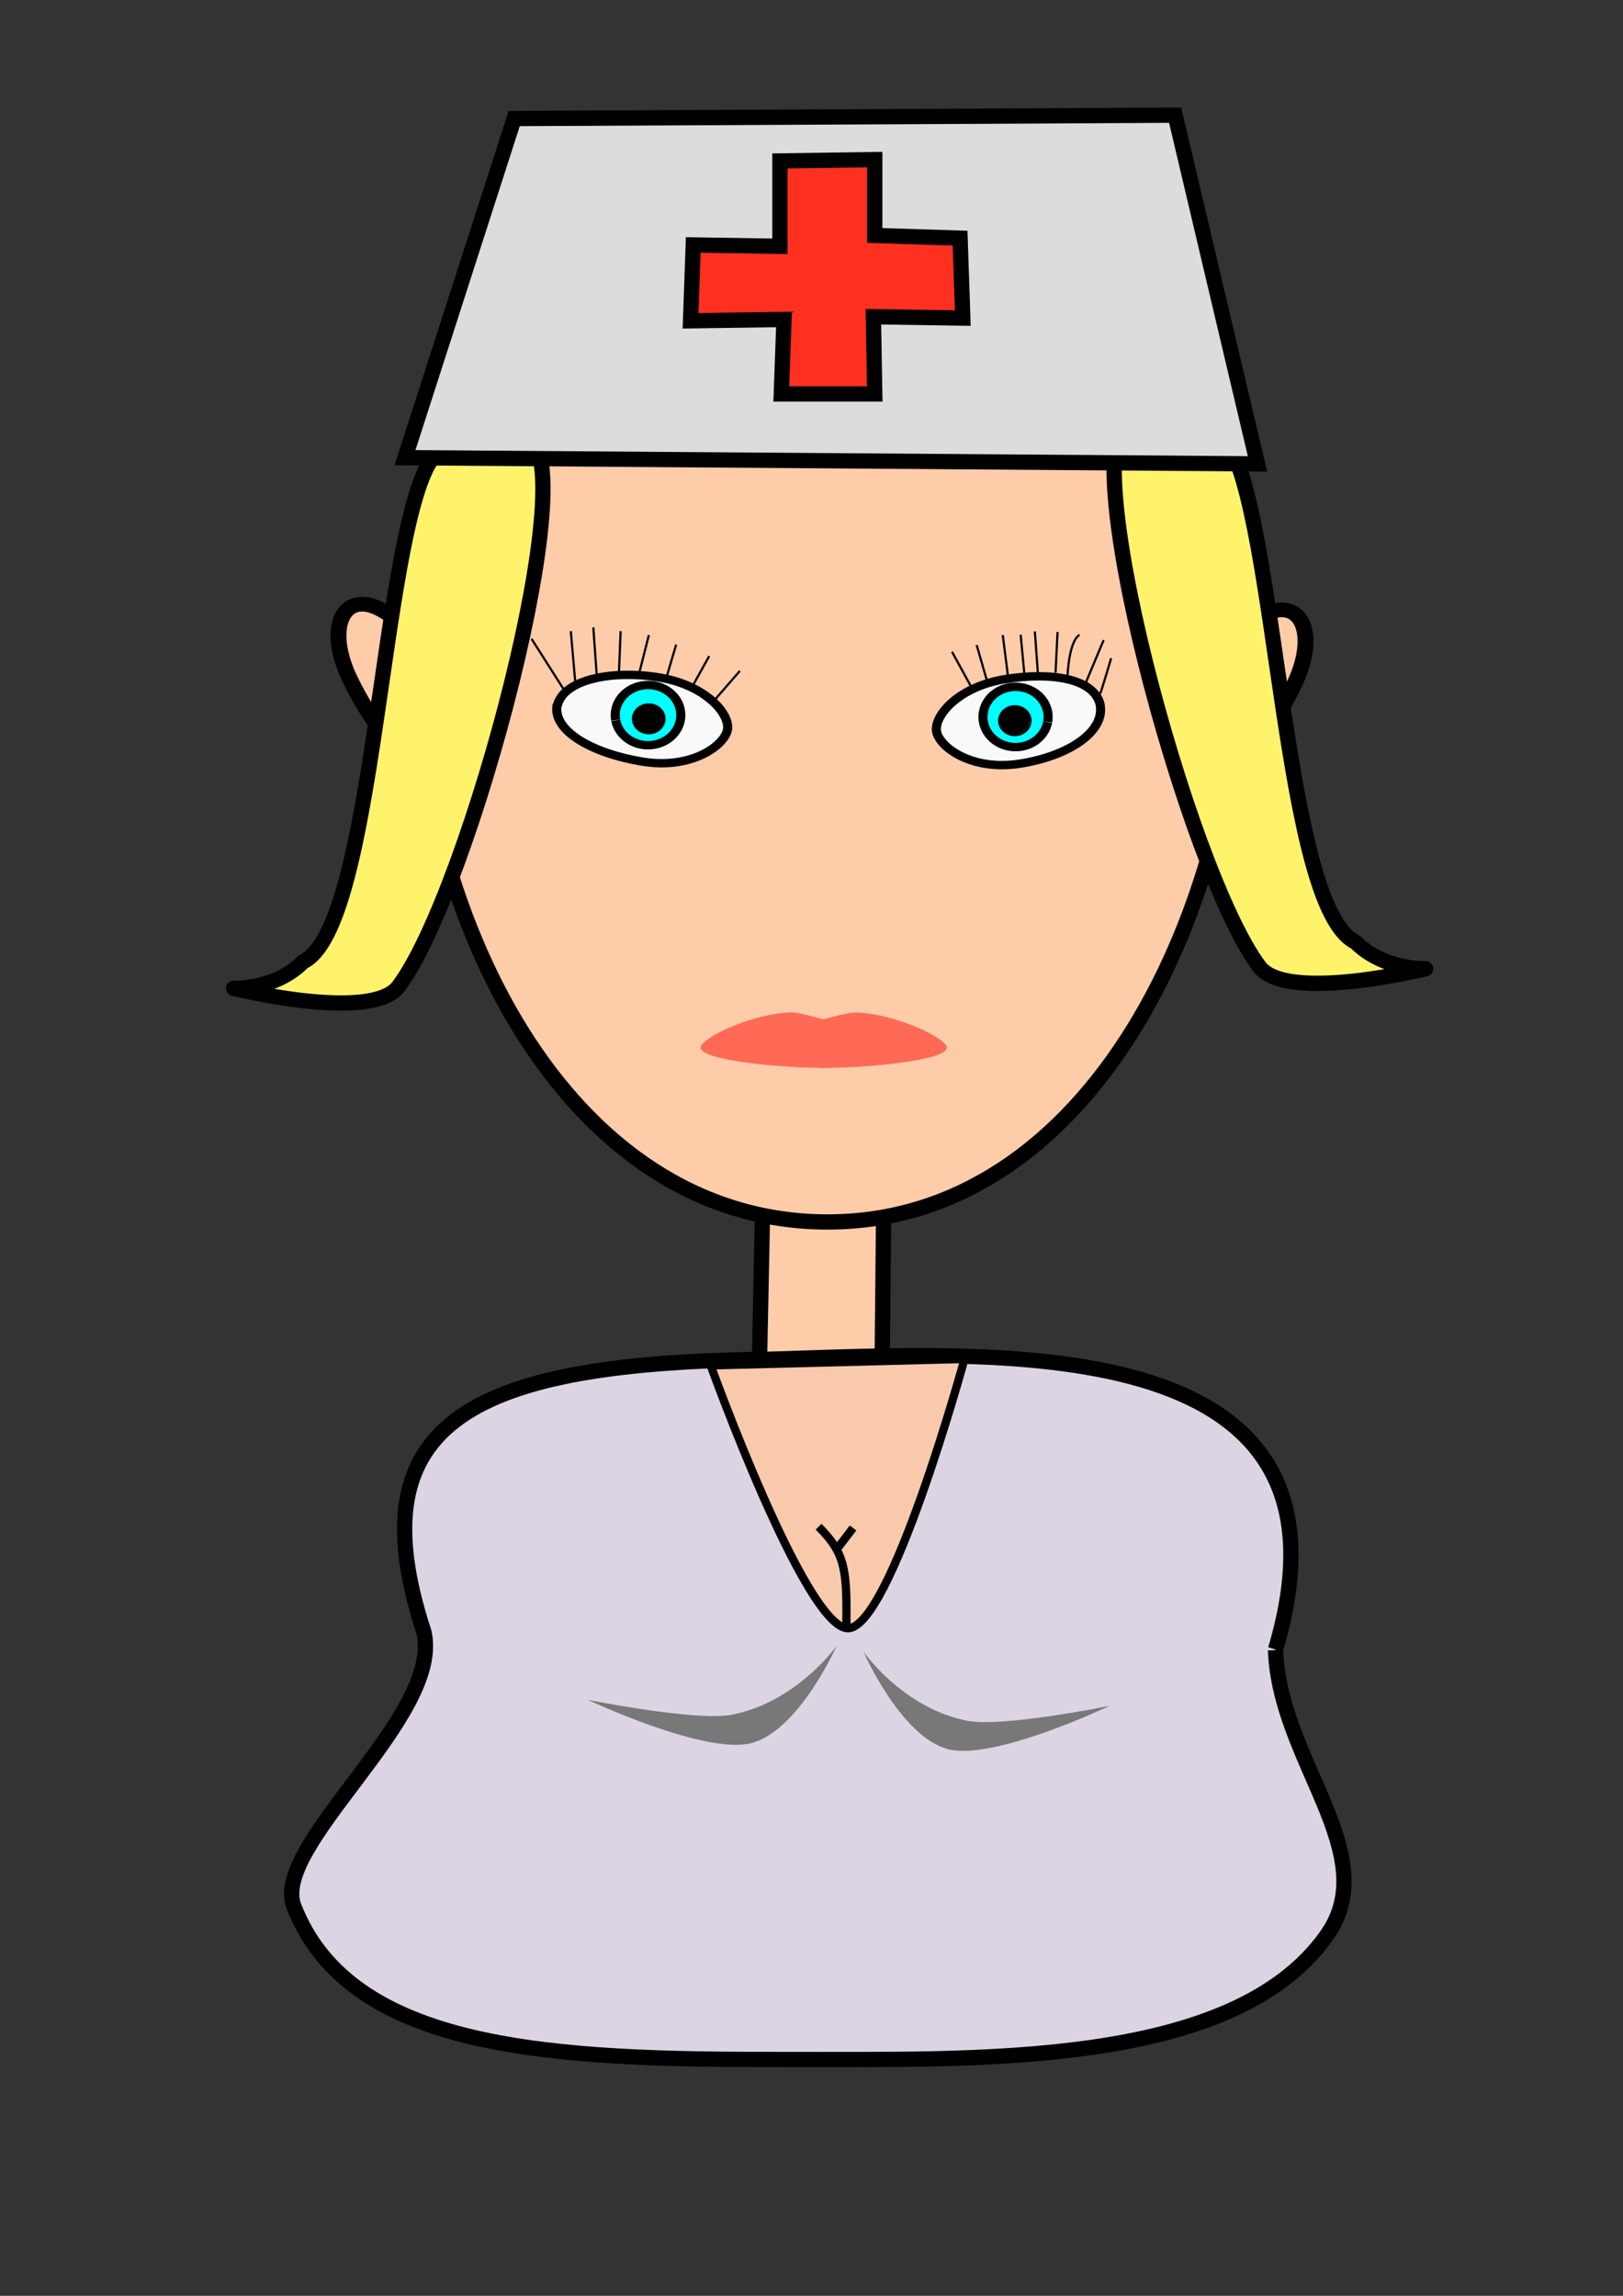 <?xml version="1.0" encoding="UTF-8" standalone="no"?>
<!-- Created with Inkscape (http://www.inkscape.org/) -->

<svg
   xmlns:dc="http://purl.org/dc/elements/1.1/"
   xmlns:cc="http://creativecommons.org/ns#"
   xmlns:rdf="http://www.w3.org/1999/02/22-rdf-syntax-ns#"
   xmlns:svg="http://www.w3.org/2000/svg"
   xmlns="http://www.w3.org/2000/svg"
   xmlns:sodipodi="http://sodipodi.sourceforge.net/DTD/sodipodi-0.dtd"
   xmlns:inkscape="http://www.inkscape.org/namespaces/inkscape"
   width="744.094"
   height="1052.362"
   id="svg2"
   version="1.1"
   inkscape:version="0.48.4 r9939"
   sodipodi:docname="nurse.svg"
   inkscape:export-filename="/home/pimms/code/js/newsgame/img/nurse.png"
   inkscape:export-xdpi="15.481905"
   inkscape:export-ydpi="15.481905">
  <rect width="100%" height="100%" fill="#333333" stroke="none"/>
  <defs
     id="defs4" />
  <sodipodi:namedview
     id="base"
     pagecolor="#ffffff"
     bordercolor="#666666"
     borderopacity="1.0"
     inkscape:pageopacity="0.0"
     inkscape:pageshadow="2"
     inkscape:zoom="0.41696671"
     inkscape:cx="74.74445"
     inkscape:cy="543.11745"
     inkscape:document-units="px"
     inkscape:current-layer="layer1"
     showgrid="false"
     inkscape:window-width="1280"
     inkscape:window-height="748"
     inkscape:window-x="0"
     inkscape:window-y="25"
     inkscape:window-maximized="1"
     showguides="true"
     inkscape:guide-bbox="true" />
  <g
     inkscape:groupmode="layer"
     id="layer8"
     inkscape:label="Ears"
     style="display:inline">
    <g
       id="g6733"
       transform="matrix(1.307,0,0,1.209,-321.452,-50.183)"
       style="stroke:#000000;stroke-width:5.568;stroke-miterlimit:4;stroke-opacity:1;stroke-dasharray:none">
      <path
         sodipodi:nodetypes="csssc"
         inkscape:connector-curvature="0"
         id="path3037-4-1"
         d="m 668.388,301.291 c 0,17.358 -2.964,30 5.714,30 8.679,0 18.612,-14.162 25.714,-30 7.143,-15.929 4.393,-28.571 -4.286,-28.571 -8.613,0 -21.335,13.866 -27.142,28.234"
         style="fill:#ffccaa;fill-opacity:1;fill-rule:evenodd;stroke:#000000;stroke-width:5.568;stroke-miterlimit:4;stroke-opacity:1;stroke-dasharray:none;display:inline" />
      <path
         sodipodi:nodetypes="csssc"
         inkscape:connector-curvature="0"
         id="path3037-5"
         d="m 400.183,299.148 c 0,17.358 2.964,30 -5.714,30 -8.679,0 -18.612,-14.162 -25.714,-30 -7.143,-15.929 -4.393,-28.571 4.286,-28.571 8.613,0 21.335,13.866 27.142,28.234"
         style="fill:#ffccaa;fill-opacity:1;fill-rule:evenodd;stroke:#000000;stroke-width:5.568;stroke-miterlimit:4;stroke-opacity:1;stroke-dasharray:none;display:inline" />
    </g>
  </g>
  <g
     inkscape:label="Head"
     inkscape:groupmode="layer"
     id="layer1"
     style="display:inline">
    <path
       style="fill:#ffccaa;fill-opacity:1;fill-rule:evenodd;stroke:#000000;stroke-width:7;stroke-miterlimit:4;stroke-opacity:1;stroke-dasharray:none"
       d="m 371.202,526.333 c -23.276,0 -20.82,-9.456 -21.258,12.068 l -2.474,121.411 c -0.057,2.782 3.99,4.472 5.433,5.025 1.443,0.553 53.592,-1.819 53.592,-1.819 0,0 -2.452,2.195 -2.451,2.067 l 1.214,-123.014 c 0.212,-21.528 2.292,-15.738 -20.984,-15.738 z"
       id="rect3058"
       inkscape:connector-curvature="0"
       sodipodi:nodetypes="ssszcssss" />
    <path
       style="fill:#ffccaa;fill-opacity:1;fill-rule:evenodd;stroke:#000000;stroke-width:7;stroke-miterlimit:4;stroke-opacity:1;stroke-dasharray:none;marker-start:none"
       d="m 569.827,280.254 c 0,138.46 -70.82,279.877 -190.421,279.877 -119.601,0 -190.421,-139.594 -190.421,-278.054 0,-138.46 74.553,-188.712 194.154,-188.712 118.694,0 185.422,49.548 186.697,186.95"
       id="path3034"
       inkscape:connector-curvature="0"
       sodipodi:nodetypes="csssc" />
    <path
       style="fill:none;stroke:#000000;stroke-width:1px;stroke-linecap:butt;stroke-linejoin:miter;stroke-opacity:1"
       d="m 475.873,309.193 -1.427,-19.76"
       id="path10243"
       inkscape:connector-curvature="0" />
    <path
       style="fill:none;stroke:#000000;stroke-width:1px;stroke-linecap:butt;stroke-linejoin:miter;stroke-opacity:1"
       d="m 462.261,311.059 -2.525,-19.979"
       id="path10245"
       inkscape:connector-curvature="0" />
    <path
       style="fill:none;stroke:#000000;stroke-width:1px;stroke-linecap:butt;stroke-linejoin:miter;stroke-opacity:1"
       d="M 445.904,315.999 436.464,298.764"
       id="path10247"
       inkscape:connector-curvature="0" />
    <path
       style="fill:none;stroke:#000000;stroke-width:1px;stroke-linecap:butt;stroke-linejoin:miter;stroke-opacity:1"
       d="m 452.711,312.815 -4.94,-17.125"
       id="path10249"
       inkscape:connector-curvature="0" />
    <path
       style="fill:none;stroke:#000000;stroke-width:1px;stroke-linecap:butt;stroke-linejoin:miter;stroke-opacity:1"
       d="m 483.932,308.325 0.931,-18.629"
       id="path10251"
       inkscape:connector-curvature="0" />
    <path
       style="fill:none;stroke:#000000;stroke-width:1px;stroke-linecap:butt;stroke-linejoin:miter;stroke-opacity:1"
       d="m 497.819,312.909 8.158,-19.488"
       id="path10253"
       inkscape:connector-curvature="0"
       sodipodi:nodetypes="cc" />
    <path
       style="fill:none;stroke:#000000;stroke-width:1px;stroke-linecap:butt;stroke-linejoin:miter;stroke-opacity:1"
       d="m 469.649,309.101 -1.708,-18.164"
       id="path10255"
       inkscape:connector-curvature="0" />
    <path
       style="fill:none;stroke:#000000;stroke-width:1px;stroke-linecap:butt;stroke-linejoin:miter;stroke-opacity:1"
       d="m 327.567,320.939 11.636,-13.393"
       id="path10257"
       inkscape:connector-curvature="0" />
    <path
       style="fill:none;stroke:#000000;stroke-width:1px;stroke-linecap:butt;stroke-linejoin:miter;stroke-opacity:1"
       d="m 317.468,314.572 7.684,-13.832"
       id="path10259"
       inkscape:connector-curvature="0" />
    <path
       style="fill:none;stroke:#000000;stroke-width:1px;stroke-linecap:butt;stroke-linejoin:miter;stroke-opacity:1"
       d="m 305.392,311.059 4.611,-15.588"
       id="path10261"
       inkscape:connector-curvature="0" />
    <path
       style="fill:none;stroke:#000000;stroke-width:1px;stroke-linecap:butt;stroke-linejoin:miter;stroke-opacity:1"
       d="m 293.098,308.424 4.391,-17.344"
       id="path10263"
       inkscape:connector-curvature="0" />
    <path
       style="fill:none;stroke:#000000;stroke-width:1px;stroke-linecap:butt;stroke-linejoin:miter;stroke-opacity:1"
       d="m 283.755,308.795 0.78,-19.472"
       id="path10265"
       inkscape:connector-curvature="0"
       sodipodi:nodetypes="cc" />
    <path
       style="fill:none;stroke:#000000;stroke-width:1px;stroke-linecap:butt;stroke-linejoin:miter;stroke-opacity:1"
       d="m 273.558,309.303 -1.537,-21.735"
       id="path10267"
       inkscape:connector-curvature="0" />
    <path
       style="fill:none;stroke:#000000;stroke-width:1px;stroke-linecap:butt;stroke-linejoin:miter;stroke-opacity:1"
       d="m 263.8,313.435 -2.098,-24.112"
       id="path10269"
       inkscape:connector-curvature="0"
       sodipodi:nodetypes="cc" />
    <path
       style="fill:none;stroke:#000000;stroke-width:1px;stroke-linecap:butt;stroke-linejoin:miter;stroke-opacity:1"
       d="m 259.193,317.178 -15.495,-24.342"
       id="path10271"
       inkscape:connector-curvature="0"
       sodipodi:nodetypes="cc" />
    <path
       style="fill:#ff6a56;fill-opacity:1;stroke:#000000;stroke-width:0;stroke-linecap:butt;stroke-linejoin:miter;stroke-miterlimit:4;stroke-opacity:1;stroke-dasharray:none;display:inline"
       d="m 378.146,489.475 c -15.646,0.211 -54.008,-2.742 -56.825,-8.697 -2.037,-4.305 24.168,-16.552 41.633,-16.695 3.873,-0.032 16.093,3.627 16.093,3.627 -1.558,16.251 11.779,11.612 -0.9,21.765 z"
       id="path10273-7"
       inkscape:connector-curvature="0"
       sodipodi:nodetypes="csscc" />
    <path
       style="fill:#ff6a56;fill-opacity:1;stroke:#000000;stroke-width:0;stroke-linecap:butt;stroke-linejoin:miter;stroke-miterlimit:4;stroke-opacity:1;stroke-dasharray:none"
       d="m 376.722,489.514 c 15.776,0.211 54.455,-2.742 57.296,-8.697 2.054,-4.305 -24.368,-16.552 -41.977,-16.695 -3.905,-0.032 -16.226,3.627 -16.226,3.627 1.571,16.251 -11.877,11.612 0.908,21.765 z"
       id="path10273"
       inkscape:connector-curvature="0"
       sodipodi:nodetypes="csscc" />
    <path
       style="fill:#fff36b;fill-opacity:1;stroke:#000000;stroke-width:7;stroke-linecap:round;stroke-linejoin:round;stroke-miterlimit:4;stroke-opacity:1;stroke-dasharray:none"
       d="m 197.593,210.794 c -23.118,35.972 -25.568,214.012 -58.591,230.058 -12.983,13.037 -31.899,12.185 -31.899,12.185 0,0 63.177,15.695 75.633,-0.869 32.692,-43.475 86.424,-245.001 58.307,-251.835 -10.254,-2.492 -43.451,10.461 -43.451,10.461 z"
       id="path10311"
       inkscape:connector-curvature="0"
       sodipodi:nodetypes="cccssc" />
    <path
       style="fill:#fff36b;fill-opacity:1;stroke:#000000;stroke-width:7.023;stroke-linecap:round;stroke-linejoin:round;stroke-miterlimit:4;stroke-opacity:1;stroke-dasharray:none;display:inline"
       d="m 562.47,201.805 c 23.27,35.969 25.736,213.994 58.976,230.038 13.068,13.036 32.108,12.184 32.108,12.184 0,0 -63.593,15.694 -76.131,-0.869 -32.907,-43.471 -86.992,-244.98 -58.691,-251.813 10.321,-2.492 43.737,10.46 43.737,10.46 z"
       id="path10311-6"
       inkscape:connector-curvature="0"
       sodipodi:nodetypes="cccssc" />
  </g>
  <g
     inkscape:groupmode="layer"
     id="layer10"
     inkscape:label="Siv"
     style="display:inline" />
  <g
     inkscape:groupmode="layer"
     id="layer3"
     inkscape:label="Arms"
     style="display:inline" />
  <g
     inkscape:groupmode="layer"
     id="layer9"
     inkscape:label="RLeg"
     style="display:inline" />
  <g
     inkscape:groupmode="layer"
     id="layer2"
     inkscape:label="Body"
     style="display:inline">
    <path
       style="fill:#dcd4e3;fill-opacity:1;fill-rule:evenodd;stroke:#000000;stroke-width:7;stroke-miterlimit:4;stroke-opacity:1;stroke-dasharray:none"
       d="m 584.793,756.378 c 1.766,50.803 49.771,93.349 23.553,130.671 -43.183,61.472 -162.275,56.827 -248.703,56.983 -106.756,0.193 -199.057,-3.945 -224.882,-70.131 -10.929,-28.011 68.666,-87.296 59.578,-125.831 -32.038,-97.885 23.569,-123.453 158.792,-125.047 101.868,-2.954 275.879,-16.034 231.65,133.064"
       id="path3464"
       inkscape:connector-curvature="0"
       sodipodi:nodetypes="csssccc" />
    <path
       style="fill:#dcdcdc;fill-opacity:1;stroke:#000000;stroke-width:7;stroke-linecap:butt;stroke-linejoin:miter;stroke-miterlimit:4;stroke-opacity:1;stroke-dasharray:none"
       d="M 576.52,212.634 185.679,209.786 235.737,54.345 538.757,52.802 z"
       id="path8370"
       inkscape:connector-curvature="0"
       sodipodi:nodetypes="ccccc" />
    <path
       style="fill:#ff3020;fill-opacity:1;stroke:#000000;stroke-width:7;stroke-linecap:butt;stroke-linejoin:miter;stroke-miterlimit:4;stroke-opacity:1;stroke-dasharray:none"
       d="m 357.576,73.773 0,39.122 -39.743,-0.621 -1.242,34.775 42.848,-0.621 -1.242,34.154 42.848,0 -0.621,-35.396 40.985,0.621 -1.242,-36.638 -39.122,-1.242 0,-34.775 z"
       id="path8372"
       inkscape:connector-curvature="0"
       sodipodi:nodetypes="ccccccccccccc" />
    <g
       id="g3097-3-6"
       transform="matrix(1.287,0.21,-0.227,1.191,-233.969,-188.398)"
       style="stroke:#000000;stroke-width:3.182;stroke-miterlimit:4;stroke-opacity:1;stroke-dasharray:none;display:inline">
      <path
         sodipodi:nodetypes="csssc"
         inkscape:connector-curvature="0"
         id="path3070-8-1"
         d="m 629.828,318.3 c 3.508,9.638 -7.083,20.866 -23.477,26.833 -16.393,5.967 -29.187,-1.141 -31.223,-6.736 -2.036,-5.595 4.323,-18.018 20.132,-23.772 15.689,-5.71 30.932,-5.663 34.638,3.82"
         style="fill:#f9f9f9;fill-opacity:1;fill-rule:evenodd;stroke:#000000;stroke-width:3.182;stroke-miterlimit:4;stroke-opacity:1;stroke-dasharray:none" />
      <path
         transform="translate(304.286,-321.429)"
         sodipodi:open="true"
         sodipodi:end="6.2724451"
         sodipodi:start="0"
         d="m 308.571,649.505 c 0,6.312 -5.117,11.429 -11.429,11.429 -6.312,0 -11.429,-5.117 -11.429,-11.429 0,-6.312 5.117,-11.429 11.429,-11.429 6.264,0 11.361,5.042 11.428,11.306"
         sodipodi:ry="11.428572"
         sodipodi:rx="11.428572"
         sodipodi:cy="649.50507"
         sodipodi:cx="297.14285"
         id="path3092-2-7"
         style="fill:#00ffff;fill-opacity:1;fill-rule:evenodd;stroke:#000000;stroke-width:3.182;stroke-miterlimit:4;stroke-opacity:1;stroke-dasharray:none"
         sodipodi:type="arc" />
      <path
         transform="translate(357.143,-421.429)"
         sodipodi:open="true"
         sodipodi:end="6.2724451"
         sodipodi:start="0"
         d="m 248.571,750.934 c 0,2.367 -1.919,4.286 -4.286,4.286 -2.367,0 -4.286,-1.919 -4.286,-4.286 0,-2.367 1.919,-4.286 4.286,-4.286 2.349,0 4.26,1.891 4.285,4.24"
         sodipodi:ry="4.2857141"
         sodipodi:rx="4.2857141"
         sodipodi:cy="750.93359"
         sodipodi:cx="244.28572"
         id="path3094-3-6"
         style="fill:#000000;fill-opacity:1;fill-rule:evenodd;stroke:#000000;stroke-width:3.182;stroke-miterlimit:4;stroke-opacity:1;stroke-dasharray:none"
         sodipodi:type="arc" />
    </g>
    <path
       style="fill:#f8caab;fill-opacity:1;stroke:#000000;stroke-width:3.771;stroke-linecap:butt;stroke-linejoin:miter;stroke-miterlimit:4;stroke-opacity:1;stroke-dasharray:none;display:inline"
       d="m 325.822,625.882 c 0,0 43.163,119.793 62.772,120.481 19.609,0.687 53.603,-123.432 53.603,-123.432 z"
       id="path8905"
       inkscape:connector-curvature="0"
       sodipodi:nodetypes="czcc" />
    <path
       style="fill:#787878;fill-opacity:1;stroke:#000000;stroke-width:0;stroke-linecap:butt;stroke-linejoin:miter;stroke-miterlimit:4;stroke-opacity:1;stroke-dasharray:none;display:inline"
       d="m 269.441,779.15 c 0,0 49.834,10.054 66.17,6.835 29.977,-5.907 48.032,-31.688 48.032,-31.688 0,0 -17.253,39.071 -39.299,44.737 -21.161,5.438 -74.903,-19.883 -74.903,-19.883 z"
       id="path8911"
       inkscape:connector-curvature="0"
       sodipodi:nodetypes="cscsc" />
    <path
       style="fill:none;stroke:#000000;stroke-width:3.771;stroke-linecap:butt;stroke-linejoin:miter;stroke-miterlimit:4;stroke-opacity:1;stroke-dasharray:none;display:inline"
       d="m 388.028,746.208 c 0.311,-26.253 -0.218,-33.998 -12.756,-46.384"
       id="path8933"
       inkscape:connector-curvature="0"
       sodipodi:nodetypes="cc" />
    <path
       style="fill:none;stroke:#000000;stroke-width:3.771;stroke-linecap:butt;stroke-linejoin:miter;stroke-miterlimit:4;stroke-opacity:1;stroke-dasharray:none;display:inline"
       d="m 383.892,709.797 7.207,-9.404"
       id="path8935"
       inkscape:connector-curvature="0"
       sodipodi:nodetypes="cc" />
    <path
       style="fill:#787878;fill-opacity:1;stroke:#000000;stroke-width:0;stroke-linecap:butt;stroke-linejoin:miter;stroke-miterlimit:4;stroke-opacity:1;stroke-dasharray:none;display:inline"
       d="m 508.713,781.922 c 0,0 -49.248,10.054 -65.391,6.835 -29.625,-5.907 -47.467,-31.688 -47.467,-31.688 0,0 17.05,39.071 38.837,44.737 20.912,5.438 74.022,-19.883 74.022,-19.883 z"
       id="path8911-0"
       inkscape:connector-curvature="0"
       sodipodi:nodetypes="cscsc" />
    <g
       id="g3097-3-6-5"
       transform="matrix(-1.295,0.21,0.228,1.19,1001.147,-188.91)"
       style="stroke:#000000;stroke-width:3.173;stroke-miterlimit:4;stroke-opacity:1;stroke-dasharray:none;display:inline">
      <path
         sodipodi:nodetypes="csssc"
         inkscape:connector-curvature="0"
         id="path3070-8-1-6"
         d="m 631.94,318.641 c 3.508,9.638 -9.194,20.525 -25.588,26.492 -16.393,5.967 -29.187,-1.141 -31.223,-6.736 -2.036,-5.595 4.323,-18.018 20.132,-23.772 15.689,-5.71 33.024,-4.963 36.73,4.52"
         style="fill:#f9f9f9;fill-opacity:1;fill-rule:evenodd;stroke:#000000;stroke-width:3.173;stroke-miterlimit:4;stroke-opacity:1;stroke-dasharray:none" />
      <path
         transform="translate(304.286,-321.429)"
         sodipodi:open="true"
         sodipodi:end="6.2724451"
         sodipodi:start="0"
         d="m 308.571,649.505 c 0,6.312 -5.117,11.429 -11.429,11.429 -6.312,0 -11.429,-5.117 -11.429,-11.429 0,-6.312 5.117,-11.429 11.429,-11.429 6.264,0 11.361,5.042 11.428,11.306"
         sodipodi:ry="11.428572"
         sodipodi:rx="11.428572"
         sodipodi:cy="649.50507"
         sodipodi:cx="297.14285"
         id="path3092-2-7-8"
         style="fill:#00ffff;fill-opacity:1;fill-rule:evenodd;stroke:#000000;stroke-width:3.173;stroke-miterlimit:4;stroke-opacity:1;stroke-dasharray:none"
         sodipodi:type="arc" />
      <path
         transform="translate(357.143,-421.429)"
         sodipodi:open="true"
         sodipodi:end="6.2724451"
         sodipodi:start="0"
         d="m 248.571,750.934 c 0,2.367 -1.919,4.286 -4.286,4.286 -2.367,0 -4.286,-1.919 -4.286,-4.286 0,-2.367 1.919,-4.286 4.286,-4.286 2.349,0 4.26,1.891 4.285,4.24"
         sodipodi:ry="4.2857141"
         sodipodi:rx="4.2857141"
         sodipodi:cy="750.93359"
         sodipodi:cx="244.28572"
         id="path3094-3-6-8"
         style="fill:#000000;fill-opacity:1;fill-rule:evenodd;stroke:#000000;stroke-width:3.173;stroke-miterlimit:4;stroke-opacity:1;stroke-dasharray:none"
         sodipodi:type="arc" />
    </g>
    <path
       style="fill:none;stroke:#000000;stroke-width:1px;stroke-linecap:butt;stroke-linejoin:miter;stroke-opacity:1"
       d="m 489.383,310.351 c 0.988,-18.113 5.591,-19.271 5.591,-19.271"
       id="path10239"
       inkscape:connector-curvature="0"
       sodipodi:nodetypes="cc" />
    <path
       style="fill:none;stroke:#000000;stroke-width:1px;stroke-linecap:butt;stroke-linejoin:miter;stroke-opacity:1"
       d="m 504.373,317.967 c 0.439,-0.549 5.05,-16.247 5.05,-16.247"
       id="path10241"
       inkscape:connector-curvature="0" />
  </g>
  <g
     inkscape:groupmode="layer"
     id="layer4"
     inkscape:label="LLeg"
     style="display:inline" />
</svg>
